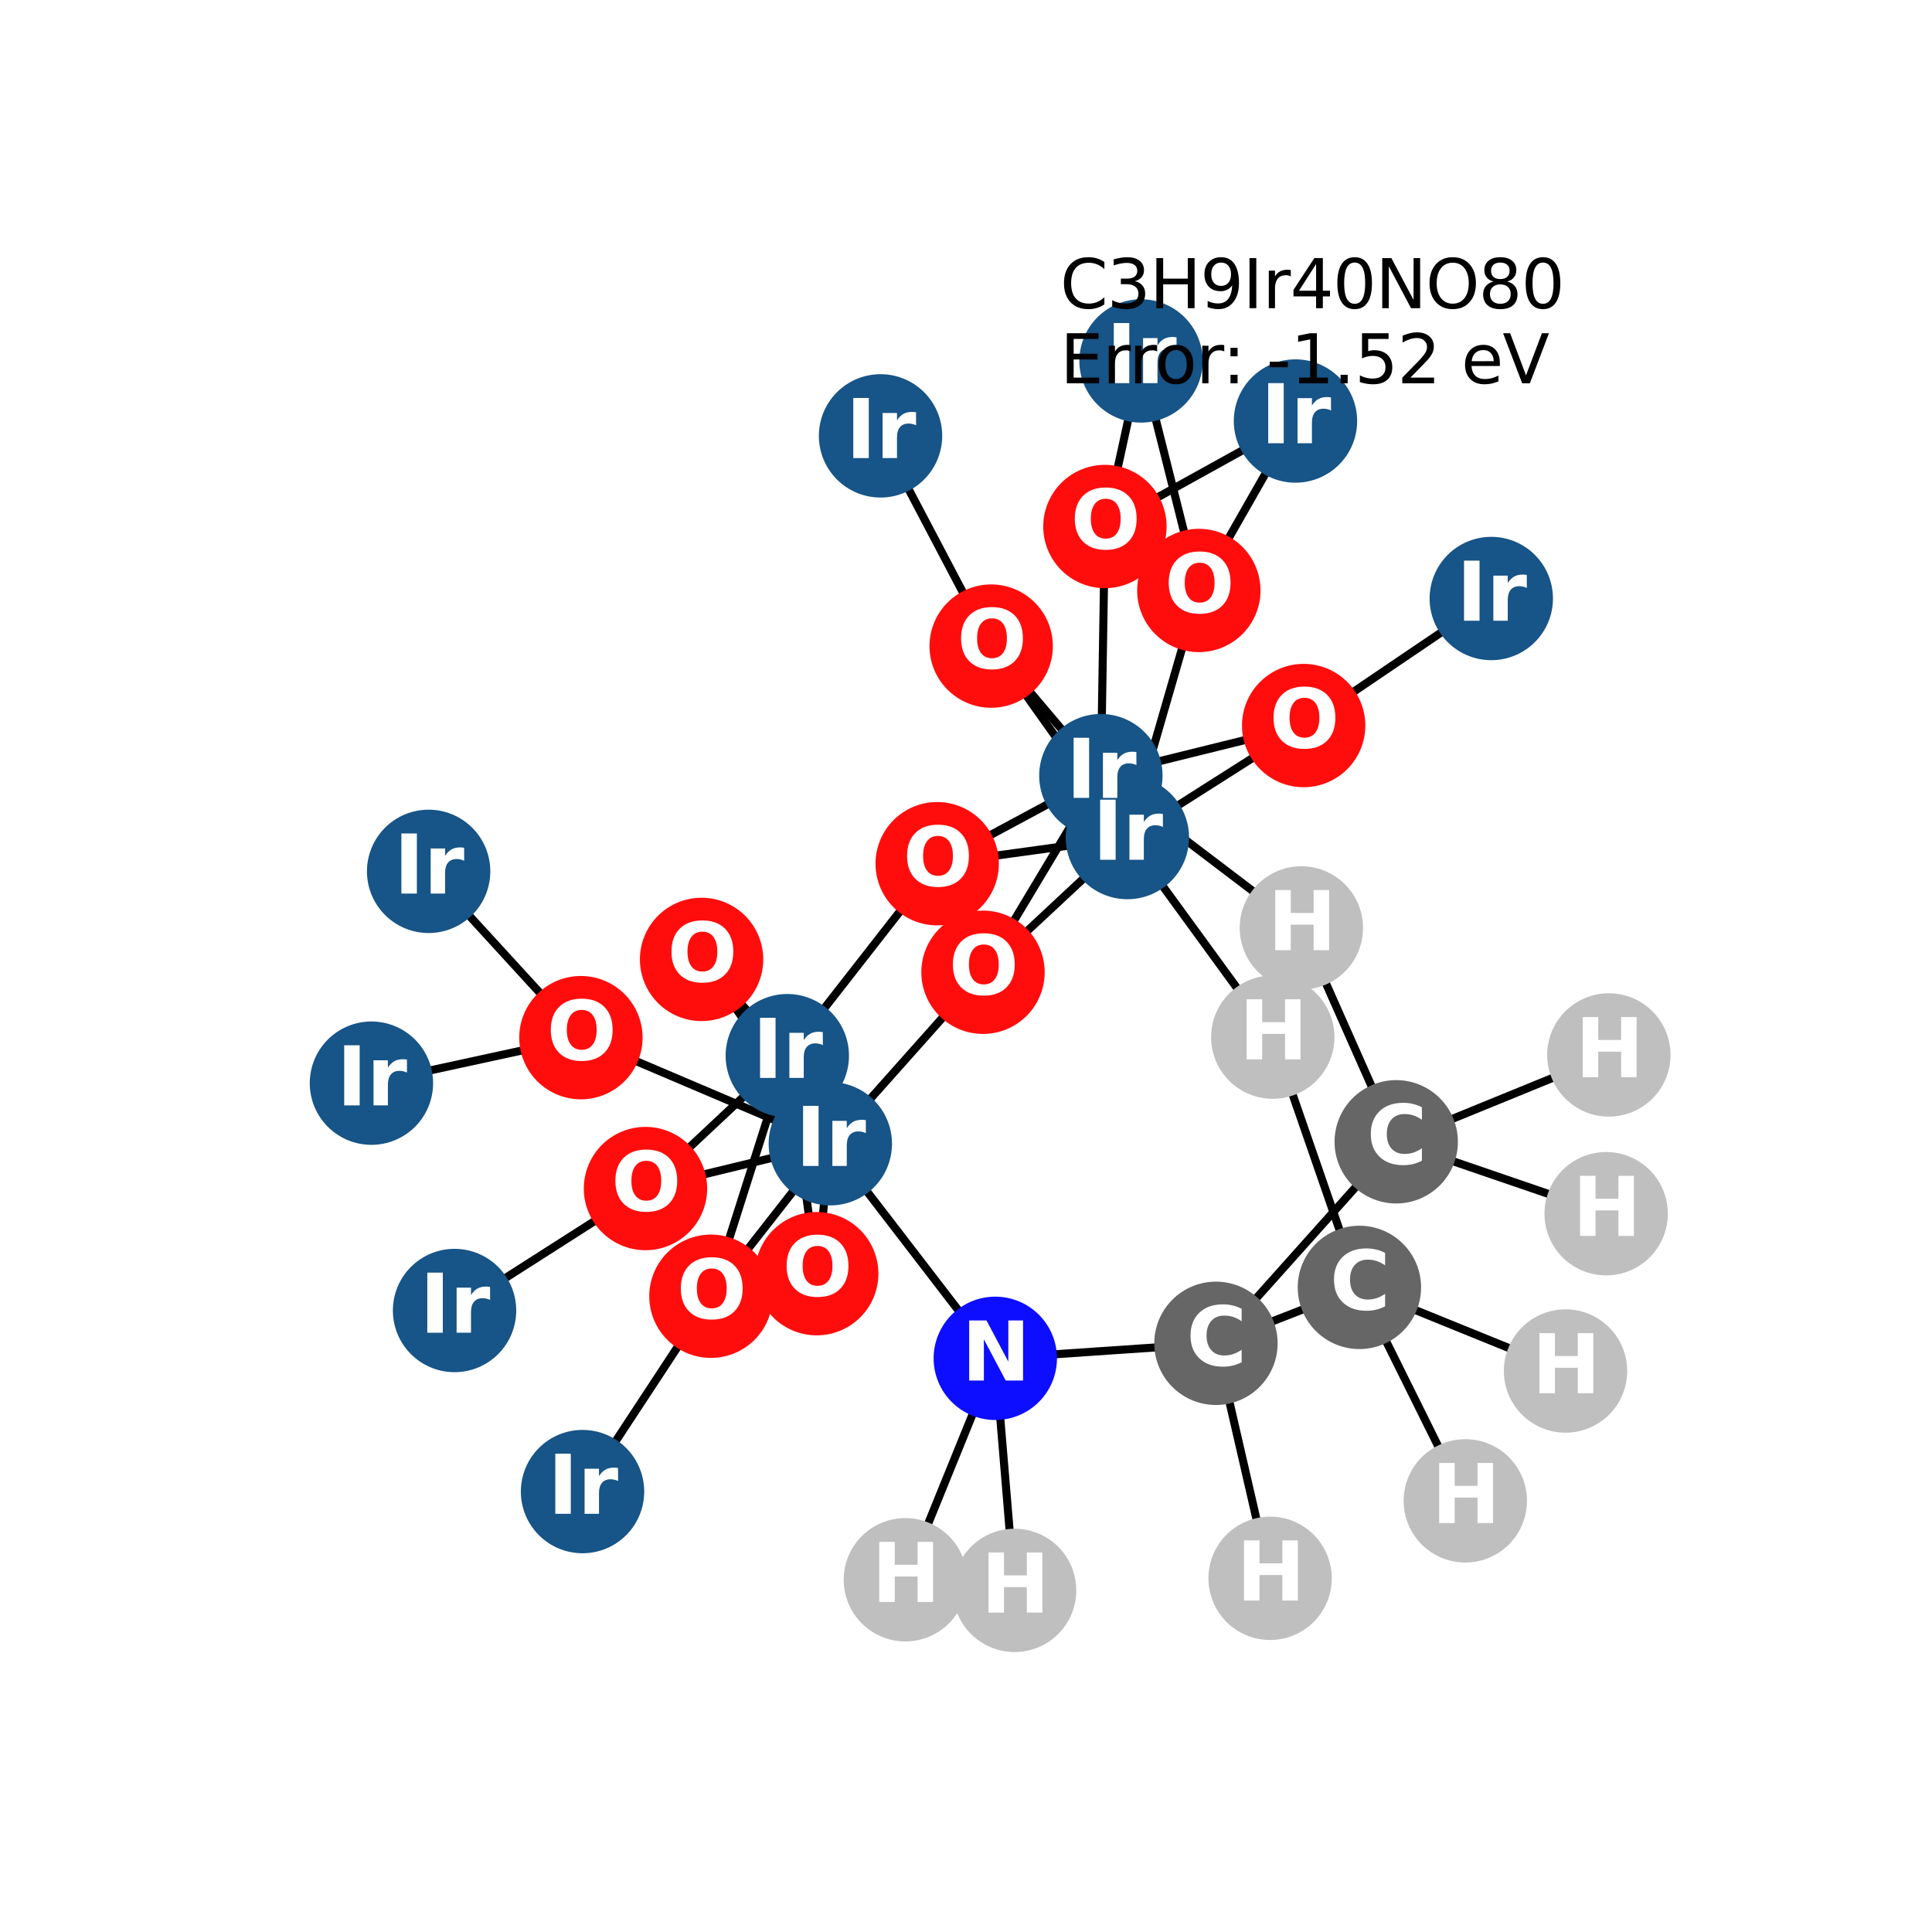 <?xml version="1.0" encoding="utf-8" standalone="no"?>
<!DOCTYPE svg PUBLIC "-//W3C//DTD SVG 1.1//EN"
  "http://www.w3.org/Graphics/SVG/1.1/DTD/svg11.dtd">
<svg xmlns:xlink="http://www.w3.org/1999/xlink" width="288pt" height="288pt" viewBox="0 0 288 288" xmlns="http://www.w3.org/2000/svg" version="1.1">
 <defs>
  <style type="text/css">*{stroke-linejoin: round; stroke-linecap: butt}</style>
 </defs>
 <g id="figure_1">
  <g id="patch_1">
   <path d="M 0 288 
L 288 288 
L 288 0 
L 0 0 
z
" style="fill: #ffffff"/>
  </g>
  <g id="axes_1">
   <g id="LineCollection_1">
    <path d="M 239.831 157.258 
L 208.133 170.205 
" clip-path="url(#pae9b3f75a0)" style="fill: none; stroke: #000000; stroke-width: 1.2"/>
    <path d="M 148.367 202.484 
L 123.774 170.495 
" clip-path="url(#pae9b3f75a0)" style="fill: none; stroke: #000000; stroke-width: 1.2"/>
    <path d="M 148.367 202.484 
L 181.26 200.246 
" clip-path="url(#pae9b3f75a0)" style="fill: none; stroke: #000000; stroke-width: 1.2"/>
    <path d="M 148.367 202.484 
L 134.961 235.492 
" clip-path="url(#pae9b3f75a0)" style="fill: none; stroke: #000000; stroke-width: 1.2"/>
    <path d="M 148.367 202.484 
L 151.245 237.076 
" clip-path="url(#pae9b3f75a0)" style="fill: none; stroke: #000000; stroke-width: 1.2"/>
    <path d="M 189.331 235.277 
L 181.26 200.246 
" clip-path="url(#pae9b3f75a0)" style="fill: none; stroke: #000000; stroke-width: 1.2"/>
    <path d="M 164.105 115.625 
L 164.709 78.486 
" clip-path="url(#pae9b3f75a0)" style="fill: none; stroke: #000000; stroke-width: 1.2"/>
    <path d="M 164.105 115.625 
L 146.535 144.934 
" clip-path="url(#pae9b3f75a0)" style="fill: none; stroke: #000000; stroke-width: 1.2"/>
    <path d="M 164.105 115.625 
L 194.334 108.156 
" clip-path="url(#pae9b3f75a0)" style="fill: none; stroke: #000000; stroke-width: 1.2"/>
    <path d="M 164.105 115.625 
L 139.706 128.75 
" clip-path="url(#pae9b3f75a0)" style="fill: none; stroke: #000000; stroke-width: 1.2"/>
    <path d="M 164.105 115.625 
L 147.753 96.314 
" clip-path="url(#pae9b3f75a0)" style="fill: none; stroke: #000000; stroke-width: 1.2"/>
    <path d="M 164.105 115.625 
L 193.993 138.326 
" clip-path="url(#pae9b3f75a0)" style="fill: none; stroke: #000000; stroke-width: 1.2"/>
    <path d="M 193.113 62.761 
L 164.709 78.486 
" clip-path="url(#pae9b3f75a0)" style="fill: none; stroke: #000000; stroke-width: 1.2"/>
    <path d="M 193.113 62.761 
L 178.708 88.022 
" clip-path="url(#pae9b3f75a0)" style="fill: none; stroke: #000000; stroke-width: 1.2"/>
    <path d="M 222.303 89.219 
L 194.334 108.156 
" clip-path="url(#pae9b3f75a0)" style="fill: none; stroke: #000000; stroke-width: 1.2"/>
    <path d="M 67.759 195.356 
L 96.221 177.175 
" clip-path="url(#pae9b3f75a0)" style="fill: none; stroke: #000000; stroke-width: 1.2"/>
    <path d="M 63.895 129.891 
L 86.596 154.682 
" clip-path="url(#pae9b3f75a0)" style="fill: none; stroke: #000000; stroke-width: 1.2"/>
    <path d="M 123.774 170.495 
L 146.535 144.934 
" clip-path="url(#pae9b3f75a0)" style="fill: none; stroke: #000000; stroke-width: 1.2"/>
    <path d="M 123.774 170.495 
L 96.221 177.175 
" clip-path="url(#pae9b3f75a0)" style="fill: none; stroke: #000000; stroke-width: 1.2"/>
    <path d="M 123.774 170.495 
L 104.584 143.018 
" clip-path="url(#pae9b3f75a0)" style="fill: none; stroke: #000000; stroke-width: 1.2"/>
    <path d="M 123.774 170.495 
L 86.596 154.682 
" clip-path="url(#pae9b3f75a0)" style="fill: none; stroke: #000000; stroke-width: 1.2"/>
    <path d="M 123.774 170.495 
L 105.978 193.229 
" clip-path="url(#pae9b3f75a0)" style="fill: none; stroke: #000000; stroke-width: 1.2"/>
    <path d="M 123.774 170.495 
L 121.748 189.866 
" clip-path="url(#pae9b3f75a0)" style="fill: none; stroke: #000000; stroke-width: 1.2"/>
    <path d="M 168.056 124.853 
L 146.535 144.934 
" clip-path="url(#pae9b3f75a0)" style="fill: none; stroke: #000000; stroke-width: 1.2"/>
    <path d="M 168.056 124.853 
L 194.334 108.156 
" clip-path="url(#pae9b3f75a0)" style="fill: none; stroke: #000000; stroke-width: 1.2"/>
    <path d="M 168.056 124.853 
L 178.708 88.022 
" clip-path="url(#pae9b3f75a0)" style="fill: none; stroke: #000000; stroke-width: 1.2"/>
    <path d="M 168.056 124.853 
L 139.706 128.75 
" clip-path="url(#pae9b3f75a0)" style="fill: none; stroke: #000000; stroke-width: 1.2"/>
    <path d="M 168.056 124.853 
L 147.753 96.314 
" clip-path="url(#pae9b3f75a0)" style="fill: none; stroke: #000000; stroke-width: 1.2"/>
    <path d="M 168.056 124.853 
L 189.731 154.605 
" clip-path="url(#pae9b3f75a0)" style="fill: none; stroke: #000000; stroke-width: 1.2"/>
    <path d="M 170.091 53.804 
L 164.709 78.486 
" clip-path="url(#pae9b3f75a0)" style="fill: none; stroke: #000000; stroke-width: 1.2"/>
    <path d="M 170.091 53.804 
L 178.708 88.022 
" clip-path="url(#pae9b3f75a0)" style="fill: none; stroke: #000000; stroke-width: 1.2"/>
    <path d="M 131.26 64.974 
L 147.753 96.314 
" clip-path="url(#pae9b3f75a0)" style="fill: none; stroke: #000000; stroke-width: 1.2"/>
    <path d="M 86.838 222.348 
L 105.978 193.229 
" clip-path="url(#pae9b3f75a0)" style="fill: none; stroke: #000000; stroke-width: 1.2"/>
    <path d="M 55.369 161.466 
L 86.596 154.682 
" clip-path="url(#pae9b3f75a0)" style="fill: none; stroke: #000000; stroke-width: 1.2"/>
    <path d="M 117.362 157.369 
L 96.221 177.175 
" clip-path="url(#pae9b3f75a0)" style="fill: none; stroke: #000000; stroke-width: 1.2"/>
    <path d="M 117.362 157.369 
L 104.584 143.018 
" clip-path="url(#pae9b3f75a0)" style="fill: none; stroke: #000000; stroke-width: 1.2"/>
    <path d="M 117.362 157.369 
L 139.706 128.75 
" clip-path="url(#pae9b3f75a0)" style="fill: none; stroke: #000000; stroke-width: 1.2"/>
    <path d="M 117.362 157.369 
L 105.978 193.229 
" clip-path="url(#pae9b3f75a0)" style="fill: none; stroke: #000000; stroke-width: 1.2"/>
    <path d="M 117.362 157.369 
L 121.748 189.866 
" clip-path="url(#pae9b3f75a0)" style="fill: none; stroke: #000000; stroke-width: 1.2"/>
    <path d="M 181.26 200.246 
L 202.645 191.909 
" clip-path="url(#pae9b3f75a0)" style="fill: none; stroke: #000000; stroke-width: 1.2"/>
    <path d="M 181.26 200.246 
L 208.133 170.205 
" clip-path="url(#pae9b3f75a0)" style="fill: none; stroke: #000000; stroke-width: 1.2"/>
    <path d="M 202.645 191.909 
L 189.731 154.605 
" clip-path="url(#pae9b3f75a0)" style="fill: none; stroke: #000000; stroke-width: 1.2"/>
    <path d="M 202.645 191.909 
L 218.43 223.729 
" clip-path="url(#pae9b3f75a0)" style="fill: none; stroke: #000000; stroke-width: 1.2"/>
    <path d="M 202.645 191.909 
L 233.372 204.375 
" clip-path="url(#pae9b3f75a0)" style="fill: none; stroke: #000000; stroke-width: 1.2"/>
    <path d="M 208.133 170.205 
L 193.993 138.326 
" clip-path="url(#pae9b3f75a0)" style="fill: none; stroke: #000000; stroke-width: 1.2"/>
    <path d="M 208.133 170.205 
L 239.427 180.925 
" clip-path="url(#pae9b3f75a0)" style="fill: none; stroke: #000000; stroke-width: 1.2"/>
   </g>
   <g id="PathCollection_1">
    <defs>
     <path id="C0_0_0bc0ab3d09" d="M 0 8.944 
C 2.372 8.944 4.647 8.002 6.325 6.325 
C 8.002 4.647 8.944 2.372 8.944 -0 
C 8.944 -2.372 8.002 -4.647 6.325 -6.325 
C 4.647 -8.002 2.372 -8.944 0 -8.944 
C -2.372 -8.944 -4.647 -8.002 -6.325 -6.325 
C -8.002 -4.647 -8.944 -2.372 -8.944 0 
C -8.944 2.372 -8.002 4.647 -6.325 6.325 
C -4.647 8.002 -2.372 8.944 0 8.944 
z
"/>
    </defs>
    <g clip-path="url(#pae9b3f75a0)">
     <use xlink:href="#C0_0_0bc0ab3d09" x="239.831" y="157.258" style="fill: #bfbfbf; stroke: #bfbfbf; stroke-width: 0.5"/>
    </g>
    <g clip-path="url(#pae9b3f75a0)">
     <use xlink:href="#C0_0_0bc0ab3d09" x="148.367" y="202.484" style="fill: #0d0dff; stroke: #0d0dff; stroke-width: 0.5"/>
    </g>
    <g clip-path="url(#pae9b3f75a0)">
     <use xlink:href="#C0_0_0bc0ab3d09" x="134.961" y="235.492" style="fill: #bfbfbf; stroke: #bfbfbf; stroke-width: 0.5"/>
    </g>
    <g clip-path="url(#pae9b3f75a0)">
     <use xlink:href="#C0_0_0bc0ab3d09" x="151.245" y="237.076" style="fill: #bfbfbf; stroke: #bfbfbf; stroke-width: 0.5"/>
    </g>
    <g clip-path="url(#pae9b3f75a0)">
     <use xlink:href="#C0_0_0bc0ab3d09" x="189.331" y="235.277" style="fill: #bfbfbf; stroke: #bfbfbf; stroke-width: 0.5"/>
    </g>
    <g clip-path="url(#pae9b3f75a0)">
     <use xlink:href="#C0_0_0bc0ab3d09" x="164.105" y="115.625" style="fill: #175487; stroke: #175487; stroke-width: 0.5"/>
    </g>
    <g clip-path="url(#pae9b3f75a0)">
     <use xlink:href="#C0_0_0bc0ab3d09" x="193.113" y="62.761" style="fill: #175487; stroke: #175487; stroke-width: 0.5"/>
    </g>
    <g clip-path="url(#pae9b3f75a0)">
     <use xlink:href="#C0_0_0bc0ab3d09" x="222.303" y="89.219" style="fill: #175487; stroke: #175487; stroke-width: 0.5"/>
    </g>
    <g clip-path="url(#pae9b3f75a0)">
     <use xlink:href="#C0_0_0bc0ab3d09" x="67.759" y="195.356" style="fill: #175487; stroke: #175487; stroke-width: 0.5"/>
    </g>
    <g clip-path="url(#pae9b3f75a0)">
     <use xlink:href="#C0_0_0bc0ab3d09" x="63.895" y="129.891" style="fill: #175487; stroke: #175487; stroke-width: 0.5"/>
    </g>
    <g clip-path="url(#pae9b3f75a0)">
     <use xlink:href="#C0_0_0bc0ab3d09" x="123.774" y="170.495" style="fill: #175487; stroke: #175487; stroke-width: 0.5"/>
    </g>
    <g clip-path="url(#pae9b3f75a0)">
     <use xlink:href="#C0_0_0bc0ab3d09" x="168.056" y="124.853" style="fill: #175487; stroke: #175487; stroke-width: 0.5"/>
    </g>
    <g clip-path="url(#pae9b3f75a0)">
     <use xlink:href="#C0_0_0bc0ab3d09" x="170.091" y="53.804" style="fill: #175487; stroke: #175487; stroke-width: 0.5"/>
    </g>
    <g clip-path="url(#pae9b3f75a0)">
     <use xlink:href="#C0_0_0bc0ab3d09" x="131.26" y="64.974" style="fill: #175487; stroke: #175487; stroke-width: 0.5"/>
    </g>
    <g clip-path="url(#pae9b3f75a0)">
     <use xlink:href="#C0_0_0bc0ab3d09" x="86.838" y="222.348" style="fill: #175487; stroke: #175487; stroke-width: 0.5"/>
    </g>
    <g clip-path="url(#pae9b3f75a0)">
     <use xlink:href="#C0_0_0bc0ab3d09" x="55.369" y="161.466" style="fill: #175487; stroke: #175487; stroke-width: 0.5"/>
    </g>
    <g clip-path="url(#pae9b3f75a0)">
     <use xlink:href="#C0_0_0bc0ab3d09" x="117.362" y="157.369" style="fill: #175487; stroke: #175487; stroke-width: 0.5"/>
    </g>
    <g clip-path="url(#pae9b3f75a0)">
     <use xlink:href="#C0_0_0bc0ab3d09" x="164.709" y="78.486" style="fill: #ff0d0d; stroke: #ff0d0d; stroke-width: 0.5"/>
    </g>
    <g clip-path="url(#pae9b3f75a0)">
     <use xlink:href="#C0_0_0bc0ab3d09" x="146.535" y="144.934" style="fill: #ff0d0d; stroke: #ff0d0d; stroke-width: 0.5"/>
    </g>
    <g clip-path="url(#pae9b3f75a0)">
     <use xlink:href="#C0_0_0bc0ab3d09" x="194.334" y="108.156" style="fill: #ff0d0d; stroke: #ff0d0d; stroke-width: 0.5"/>
    </g>
    <g clip-path="url(#pae9b3f75a0)">
     <use xlink:href="#C0_0_0bc0ab3d09" x="96.221" y="177.175" style="fill: #ff0d0d; stroke: #ff0d0d; stroke-width: 0.5"/>
    </g>
    <g clip-path="url(#pae9b3f75a0)">
     <use xlink:href="#C0_0_0bc0ab3d09" x="104.584" y="143.018" style="fill: #ff0d0d; stroke: #ff0d0d; stroke-width: 0.5"/>
    </g>
    <g clip-path="url(#pae9b3f75a0)">
     <use xlink:href="#C0_0_0bc0ab3d09" x="86.596" y="154.682" style="fill: #ff0d0d; stroke: #ff0d0d; stroke-width: 0.5"/>
    </g>
    <g clip-path="url(#pae9b3f75a0)">
     <use xlink:href="#C0_0_0bc0ab3d09" x="178.708" y="88.022" style="fill: #ff0d0d; stroke: #ff0d0d; stroke-width: 0.5"/>
    </g>
    <g clip-path="url(#pae9b3f75a0)">
     <use xlink:href="#C0_0_0bc0ab3d09" x="139.706" y="128.75" style="fill: #ff0d0d; stroke: #ff0d0d; stroke-width: 0.5"/>
    </g>
    <g clip-path="url(#pae9b3f75a0)">
     <use xlink:href="#C0_0_0bc0ab3d09" x="147.753" y="96.314" style="fill: #ff0d0d; stroke: #ff0d0d; stroke-width: 0.5"/>
    </g>
    <g clip-path="url(#pae9b3f75a0)">
     <use xlink:href="#C0_0_0bc0ab3d09" x="105.978" y="193.229" style="fill: #ff0d0d; stroke: #ff0d0d; stroke-width: 0.5"/>
    </g>
    <g clip-path="url(#pae9b3f75a0)">
     <use xlink:href="#C0_0_0bc0ab3d09" x="121.748" y="189.866" style="fill: #ff0d0d; stroke: #ff0d0d; stroke-width: 0.5"/>
    </g>
    <g clip-path="url(#pae9b3f75a0)">
     <use xlink:href="#C0_0_0bc0ab3d09" x="181.26" y="200.246" style="fill: #666666; stroke: #666666; stroke-width: 0.5"/>
    </g>
    <g clip-path="url(#pae9b3f75a0)">
     <use xlink:href="#C0_0_0bc0ab3d09" x="202.645" y="191.909" style="fill: #666666; stroke: #666666; stroke-width: 0.5"/>
    </g>
    <g clip-path="url(#pae9b3f75a0)">
     <use xlink:href="#C0_0_0bc0ab3d09" x="208.133" y="170.205" style="fill: #666666; stroke: #666666; stroke-width: 0.5"/>
    </g>
    <g clip-path="url(#pae9b3f75a0)">
     <use xlink:href="#C0_0_0bc0ab3d09" x="189.731" y="154.605" style="fill: #bfbfbf; stroke: #bfbfbf; stroke-width: 0.5"/>
    </g>
    <g clip-path="url(#pae9b3f75a0)">
     <use xlink:href="#C0_0_0bc0ab3d09" x="218.43" y="223.729" style="fill: #bfbfbf; stroke: #bfbfbf; stroke-width: 0.5"/>
    </g>
    <g clip-path="url(#pae9b3f75a0)">
     <use xlink:href="#C0_0_0bc0ab3d09" x="233.372" y="204.375" style="fill: #bfbfbf; stroke: #bfbfbf; stroke-width: 0.5"/>
    </g>
    <g clip-path="url(#pae9b3f75a0)">
     <use xlink:href="#C0_0_0bc0ab3d09" x="193.993" y="138.326" style="fill: #bfbfbf; stroke: #bfbfbf; stroke-width: 0.5"/>
    </g>
    <g clip-path="url(#pae9b3f75a0)">
     <use xlink:href="#C0_0_0bc0ab3d09" x="239.427" y="180.925" style="fill: #bfbfbf; stroke: #bfbfbf; stroke-width: 0.5"/>
    </g>
   </g>
   <g id="text_1">
    <g clip-path="url(#pae9b3f75a0)">
     <!-- H -->
     <g style="fill: #ffffff" transform="translate(234.81 160.57) scale(0.12 -0.12)">
      <defs>
       <path id="DejaVuSans-Bold-48" d="M 588 4666 
L 1791 4666 
L 1791 2888 
L 3566 2888 
L 3566 4666 
L 4769 4666 
L 4769 0 
L 3566 0 
L 3566 1978 
L 1791 1978 
L 1791 0 
L 588 0 
L 588 4666 
z
" transform="scale(0.016)"/>
      </defs>
      <use xlink:href="#DejaVuSans-Bold-48"/>
     </g>
    </g>
   </g>
   <g id="text_2">
    <g clip-path="url(#pae9b3f75a0)">
     <!-- N -->
     <g style="fill: #ffffff" transform="translate(143.346 205.795) scale(0.12 -0.12)">
      <defs>
       <path id="DejaVuSans-Bold-4e" d="M 588 4666 
L 1931 4666 
L 3628 1466 
L 3628 4666 
L 4769 4666 
L 4769 0 
L 3425 0 
L 1728 3200 
L 1728 0 
L 588 0 
L 588 4666 
z
" transform="scale(0.016)"/>
      </defs>
      <use xlink:href="#DejaVuSans-Bold-4e"/>
     </g>
    </g>
   </g>
   <g id="text_3">
    <g clip-path="url(#pae9b3f75a0)">
     <!-- H -->
     <g style="fill: #ffffff" transform="translate(129.94 238.803) scale(0.12 -0.12)">
      <use xlink:href="#DejaVuSans-Bold-48"/>
     </g>
    </g>
   </g>
   <g id="text_4">
    <g clip-path="url(#pae9b3f75a0)">
     <!-- H -->
     <g style="fill: #ffffff" transform="translate(146.223 240.388) scale(0.12 -0.12)">
      <use xlink:href="#DejaVuSans-Bold-48"/>
     </g>
    </g>
   </g>
   <g id="text_5">
    <g clip-path="url(#pae9b3f75a0)">
     <!-- H -->
     <g style="fill: #ffffff" transform="translate(184.309 238.588) scale(0.12 -0.12)">
      <use xlink:href="#DejaVuSans-Bold-48"/>
     </g>
    </g>
   </g>
   <g id="text_6">
    <g clip-path="url(#pae9b3f75a0)">
     <!-- Ir -->
     <g style="fill: #ffffff" transform="translate(158.914 118.937) scale(0.12 -0.12)">
      <defs>
       <path id="DejaVuSans-Bold-49" d="M 588 4666 
L 1791 4666 
L 1791 0 
L 588 0 
L 588 4666 
z
" transform="scale(0.016)"/>
       <path id="DejaVuSans-Bold-72" d="M 3138 2547 
Q 2991 2616 2845 2648 
Q 2700 2681 2553 2681 
Q 2122 2681 1889 2404 
Q 1656 2128 1656 1613 
L 1656 0 
L 538 0 
L 538 3500 
L 1656 3500 
L 1656 2925 
Q 1872 3269 2151 3426 
Q 2431 3584 2822 3584 
Q 2878 3584 2943 3579 
Q 3009 3575 3134 3559 
L 3138 2547 
z
" transform="scale(0.016)"/>
      </defs>
      <use xlink:href="#DejaVuSans-Bold-49"/>
      <use xlink:href="#DejaVuSans-Bold-72" transform="translate(37.207 0)"/>
     </g>
    </g>
   </g>
   <g id="text_7">
    <g clip-path="url(#pae9b3f75a0)">
     <!-- Ir -->
     <g style="fill: #ffffff" transform="translate(187.923 66.072) scale(0.12 -0.12)">
      <use xlink:href="#DejaVuSans-Bold-49"/>
      <use xlink:href="#DejaVuSans-Bold-72" transform="translate(37.207 0)"/>
     </g>
    </g>
   </g>
   <g id="text_8">
    <g clip-path="url(#pae9b3f75a0)">
     <!-- Ir -->
     <g style="fill: #ffffff" transform="translate(217.112 92.53) scale(0.12 -0.12)">
      <use xlink:href="#DejaVuSans-Bold-49"/>
      <use xlink:href="#DejaVuSans-Bold-72" transform="translate(37.207 0)"/>
     </g>
    </g>
   </g>
   <g id="text_9">
    <g clip-path="url(#pae9b3f75a0)">
     <!-- Ir -->
     <g style="fill: #ffffff" transform="translate(62.568 198.667) scale(0.12 -0.12)">
      <use xlink:href="#DejaVuSans-Bold-49"/>
      <use xlink:href="#DejaVuSans-Bold-72" transform="translate(37.207 0)"/>
     </g>
    </g>
   </g>
   <g id="text_10">
    <g clip-path="url(#pae9b3f75a0)">
     <!-- Ir -->
     <g style="fill: #ffffff" transform="translate(58.704 133.202) scale(0.12 -0.12)">
      <use xlink:href="#DejaVuSans-Bold-49"/>
      <use xlink:href="#DejaVuSans-Bold-72" transform="translate(37.207 0)"/>
     </g>
    </g>
   </g>
   <g id="text_11">
    <g clip-path="url(#pae9b3f75a0)">
     <!-- Ir -->
     <g style="fill: #ffffff" transform="translate(118.584 173.806) scale(0.12 -0.12)">
      <use xlink:href="#DejaVuSans-Bold-49"/>
      <use xlink:href="#DejaVuSans-Bold-72" transform="translate(37.207 0)"/>
     </g>
    </g>
   </g>
   <g id="text_12">
    <g clip-path="url(#pae9b3f75a0)">
     <!-- Ir -->
     <g style="fill: #ffffff" transform="translate(162.866 128.164) scale(0.12 -0.12)">
      <use xlink:href="#DejaVuSans-Bold-49"/>
      <use xlink:href="#DejaVuSans-Bold-72" transform="translate(37.207 0)"/>
     </g>
    </g>
   </g>
   <g id="text_13">
    <g clip-path="url(#pae9b3f75a0)">
     <!-- Ir -->
     <g style="fill: #ffffff" transform="translate(164.9 57.115) scale(0.12 -0.12)">
      <use xlink:href="#DejaVuSans-Bold-49"/>
      <use xlink:href="#DejaVuSans-Bold-72" transform="translate(37.207 0)"/>
     </g>
    </g>
   </g>
   <g id="text_14">
    <g clip-path="url(#pae9b3f75a0)">
     <!-- Ir -->
     <g style="fill: #ffffff" transform="translate(126.069 68.285) scale(0.12 -0.12)">
      <use xlink:href="#DejaVuSans-Bold-49"/>
      <use xlink:href="#DejaVuSans-Bold-72" transform="translate(37.207 0)"/>
     </g>
    </g>
   </g>
   <g id="text_15">
    <g clip-path="url(#pae9b3f75a0)">
     <!-- Ir -->
     <g style="fill: #ffffff" transform="translate(81.647 225.659) scale(0.12 -0.12)">
      <use xlink:href="#DejaVuSans-Bold-49"/>
      <use xlink:href="#DejaVuSans-Bold-72" transform="translate(37.207 0)"/>
     </g>
    </g>
   </g>
   <g id="text_16">
    <g clip-path="url(#pae9b3f75a0)">
     <!-- Ir -->
     <g style="fill: #ffffff" transform="translate(50.178 164.777) scale(0.12 -0.12)">
      <use xlink:href="#DejaVuSans-Bold-49"/>
      <use xlink:href="#DejaVuSans-Bold-72" transform="translate(37.207 0)"/>
     </g>
    </g>
   </g>
   <g id="text_17">
    <g clip-path="url(#pae9b3f75a0)">
     <!-- Ir -->
     <g style="fill: #ffffff" transform="translate(112.171 160.681) scale(0.12 -0.12)">
      <use xlink:href="#DejaVuSans-Bold-49"/>
      <use xlink:href="#DejaVuSans-Bold-72" transform="translate(37.207 0)"/>
     </g>
    </g>
   </g>
   <g id="text_18">
    <g clip-path="url(#pae9b3f75a0)">
     <!-- O -->
     <g style="fill: #ffffff" transform="translate(159.608 81.797) scale(0.12 -0.12)">
      <defs>
       <path id="DejaVuSans-Bold-4f" d="M 2719 3878 
Q 2169 3878 1866 3472 
Q 1563 3066 1563 2328 
Q 1563 1594 1866 1187 
Q 2169 781 2719 781 
Q 3272 781 3575 1187 
Q 3878 1594 3878 2328 
Q 3878 3066 3575 3472 
Q 3272 3878 2719 3878 
z
M 2719 4750 
Q 3844 4750 4481 4106 
Q 5119 3463 5119 2328 
Q 5119 1197 4481 553 
Q 3844 -91 2719 -91 
Q 1597 -91 958 553 
Q 319 1197 319 2328 
Q 319 3463 958 4106 
Q 1597 4750 2719 4750 
z
" transform="scale(0.016)"/>
      </defs>
      <use xlink:href="#DejaVuSans-Bold-4f"/>
     </g>
    </g>
   </g>
   <g id="text_19">
    <g clip-path="url(#pae9b3f75a0)">
     <!-- O -->
     <g style="fill: #ffffff" transform="translate(141.434 148.245) scale(0.12 -0.12)">
      <use xlink:href="#DejaVuSans-Bold-4f"/>
     </g>
    </g>
   </g>
   <g id="text_20">
    <g clip-path="url(#pae9b3f75a0)">
     <!-- O -->
     <g style="fill: #ffffff" transform="translate(189.233 111.468) scale(0.12 -0.12)">
      <use xlink:href="#DejaVuSans-Bold-4f"/>
     </g>
    </g>
   </g>
   <g id="text_21">
    <g clip-path="url(#pae9b3f75a0)">
     <!-- O -->
     <g style="fill: #ffffff" transform="translate(91.121 180.486) scale(0.12 -0.12)">
      <use xlink:href="#DejaVuSans-Bold-4f"/>
     </g>
    </g>
   </g>
   <g id="text_22">
    <g clip-path="url(#pae9b3f75a0)">
     <!-- O -->
     <g style="fill: #ffffff" transform="translate(99.483 146.329) scale(0.12 -0.12)">
      <use xlink:href="#DejaVuSans-Bold-4f"/>
     </g>
    </g>
   </g>
   <g id="text_23">
    <g clip-path="url(#pae9b3f75a0)">
     <!-- O -->
     <g style="fill: #ffffff" transform="translate(81.495 157.993) scale(0.12 -0.12)">
      <use xlink:href="#DejaVuSans-Bold-4f"/>
     </g>
    </g>
   </g>
   <g id="text_24">
    <g clip-path="url(#pae9b3f75a0)">
     <!-- O -->
     <g style="fill: #ffffff" transform="translate(173.607 91.334) scale(0.12 -0.12)">
      <use xlink:href="#DejaVuSans-Bold-4f"/>
     </g>
    </g>
   </g>
   <g id="text_25">
    <g clip-path="url(#pae9b3f75a0)">
     <!-- O -->
     <g style="fill: #ffffff" transform="translate(134.605 132.061) scale(0.12 -0.12)">
      <use xlink:href="#DejaVuSans-Bold-4f"/>
     </g>
    </g>
   </g>
   <g id="text_26">
    <g clip-path="url(#pae9b3f75a0)">
     <!-- O -->
     <g style="fill: #ffffff" transform="translate(142.652 99.625) scale(0.12 -0.12)">
      <use xlink:href="#DejaVuSans-Bold-4f"/>
     </g>
    </g>
   </g>
   <g id="text_27">
    <g clip-path="url(#pae9b3f75a0)">
     <!-- O -->
     <g style="fill: #ffffff" transform="translate(100.877 196.54) scale(0.12 -0.12)">
      <use xlink:href="#DejaVuSans-Bold-4f"/>
     </g>
    </g>
   </g>
   <g id="text_28">
    <g clip-path="url(#pae9b3f75a0)">
     <!-- O -->
     <g style="fill: #ffffff" transform="translate(116.647 193.177) scale(0.12 -0.12)">
      <use xlink:href="#DejaVuSans-Bold-4f"/>
     </g>
    </g>
   </g>
   <g id="text_29">
    <g clip-path="url(#pae9b3f75a0)">
     <!-- C -->
     <g style="fill: #ffffff" transform="translate(176.857 203.557) scale(0.12 -0.12)">
      <defs>
       <path id="DejaVuSans-Bold-43" d="M 4288 256 
Q 3956 84 3597 -3 
Q 3238 -91 2847 -91 
Q 1681 -91 1000 561 
Q 319 1213 319 2328 
Q 319 3447 1000 4098 
Q 1681 4750 2847 4750 
Q 3238 4750 3597 4662 
Q 3956 4575 4288 4403 
L 4288 3438 
Q 3953 3666 3628 3772 
Q 3303 3878 2944 3878 
Q 2300 3878 1931 3465 
Q 1563 3053 1563 2328 
Q 1563 1606 1931 1193 
Q 2300 781 2944 781 
Q 3303 781 3628 887 
Q 3953 994 4288 1222 
L 4288 256 
z
" transform="scale(0.016)"/>
      </defs>
      <use xlink:href="#DejaVuSans-Bold-43"/>
     </g>
    </g>
   </g>
   <g id="text_30">
    <g clip-path="url(#pae9b3f75a0)">
     <!-- C -->
     <g style="fill: #ffffff" transform="translate(198.242 195.22) scale(0.12 -0.12)">
      <use xlink:href="#DejaVuSans-Bold-43"/>
     </g>
    </g>
   </g>
   <g id="text_31">
    <g clip-path="url(#pae9b3f75a0)">
     <!-- C -->
     <g style="fill: #ffffff" transform="translate(203.729 173.516) scale(0.12 -0.12)">
      <use xlink:href="#DejaVuSans-Bold-43"/>
     </g>
    </g>
   </g>
   <g id="text_32">
    <g clip-path="url(#pae9b3f75a0)">
     <!-- H -->
     <g style="fill: #ffffff" transform="translate(184.709 157.917) scale(0.12 -0.12)">
      <use xlink:href="#DejaVuSans-Bold-48"/>
     </g>
    </g>
   </g>
   <g id="text_33">
    <g clip-path="url(#pae9b3f75a0)">
     <!-- H -->
     <g style="fill: #ffffff" transform="translate(213.408 227.04) scale(0.12 -0.12)">
      <use xlink:href="#DejaVuSans-Bold-48"/>
     </g>
    </g>
   </g>
   <g id="text_34">
    <g clip-path="url(#pae9b3f75a0)">
     <!-- H -->
     <g style="fill: #ffffff" transform="translate(228.35 207.686) scale(0.12 -0.12)">
      <use xlink:href="#DejaVuSans-Bold-48"/>
     </g>
    </g>
   </g>
   <g id="text_35">
    <g clip-path="url(#pae9b3f75a0)">
     <!-- H -->
     <g style="fill: #ffffff" transform="translate(188.972 141.637) scale(0.12 -0.12)">
      <use xlink:href="#DejaVuSans-Bold-48"/>
     </g>
    </g>
   </g>
   <g id="text_36">
    <g clip-path="url(#pae9b3f75a0)">
     <!-- H -->
     <g style="fill: #ffffff" transform="translate(234.406 184.236) scale(0.12 -0.12)">
      <use xlink:href="#DejaVuSans-Bold-48"/>
     </g>
    </g>
   </g>
   <g id="text_37">
    <!-- C3H9Ir40NO80 -->
    <g transform="translate(158.032 45.941) scale(0.1 -0.1)">
     <defs>
      <path id="DejaVuSans-43" d="M 4122 4306 
L 4122 3641 
Q 3803 3938 3442 4084 
Q 3081 4231 2675 4231 
Q 1875 4231 1450 3742 
Q 1025 3253 1025 2328 
Q 1025 1406 1450 917 
Q 1875 428 2675 428 
Q 3081 428 3442 575 
Q 3803 722 4122 1019 
L 4122 359 
Q 3791 134 3420 21 
Q 3050 -91 2638 -91 
Q 1578 -91 968 557 
Q 359 1206 359 2328 
Q 359 3453 968 4101 
Q 1578 4750 2638 4750 
Q 3056 4750 3426 4639 
Q 3797 4528 4122 4306 
z
" transform="scale(0.016)"/>
      <path id="DejaVuSans-33" d="M 2597 2516 
Q 3050 2419 3304 2112 
Q 3559 1806 3559 1356 
Q 3559 666 3084 287 
Q 2609 -91 1734 -91 
Q 1441 -91 1130 -33 
Q 819 25 488 141 
L 488 750 
Q 750 597 1062 519 
Q 1375 441 1716 441 
Q 2309 441 2620 675 
Q 2931 909 2931 1356 
Q 2931 1769 2642 2001 
Q 2353 2234 1838 2234 
L 1294 2234 
L 1294 2753 
L 1863 2753 
Q 2328 2753 2575 2939 
Q 2822 3125 2822 3475 
Q 2822 3834 2567 4026 
Q 2313 4219 1838 4219 
Q 1578 4219 1281 4162 
Q 984 4106 628 3988 
L 628 4550 
Q 988 4650 1302 4700 
Q 1616 4750 1894 4750 
Q 2613 4750 3031 4423 
Q 3450 4097 3450 3541 
Q 3450 3153 3228 2886 
Q 3006 2619 2597 2516 
z
" transform="scale(0.016)"/>
      <path id="DejaVuSans-48" d="M 628 4666 
L 1259 4666 
L 1259 2753 
L 3553 2753 
L 3553 4666 
L 4184 4666 
L 4184 0 
L 3553 0 
L 3553 2222 
L 1259 2222 
L 1259 0 
L 628 0 
L 628 4666 
z
" transform="scale(0.016)"/>
      <path id="DejaVuSans-39" d="M 703 97 
L 703 672 
Q 941 559 1184 500 
Q 1428 441 1663 441 
Q 2288 441 2617 861 
Q 2947 1281 2994 2138 
Q 2813 1869 2534 1725 
Q 2256 1581 1919 1581 
Q 1219 1581 811 2004 
Q 403 2428 403 3163 
Q 403 3881 828 4315 
Q 1253 4750 1959 4750 
Q 2769 4750 3195 4129 
Q 3622 3509 3622 2328 
Q 3622 1225 3098 567 
Q 2575 -91 1691 -91 
Q 1453 -91 1209 -44 
Q 966 3 703 97 
z
M 1959 2075 
Q 2384 2075 2632 2365 
Q 2881 2656 2881 3163 
Q 2881 3666 2632 3958 
Q 2384 4250 1959 4250 
Q 1534 4250 1286 3958 
Q 1038 3666 1038 3163 
Q 1038 2656 1286 2365 
Q 1534 2075 1959 2075 
z
" transform="scale(0.016)"/>
      <path id="DejaVuSans-49" d="M 628 4666 
L 1259 4666 
L 1259 0 
L 628 0 
L 628 4666 
z
" transform="scale(0.016)"/>
      <path id="DejaVuSans-72" d="M 2631 2963 
Q 2534 3019 2420 3045 
Q 2306 3072 2169 3072 
Q 1681 3072 1420 2755 
Q 1159 2438 1159 1844 
L 1159 0 
L 581 0 
L 581 3500 
L 1159 3500 
L 1159 2956 
Q 1341 3275 1631 3429 
Q 1922 3584 2338 3584 
Q 2397 3584 2469 3576 
Q 2541 3569 2628 3553 
L 2631 2963 
z
" transform="scale(0.016)"/>
      <path id="DejaVuSans-34" d="M 2419 4116 
L 825 1625 
L 2419 1625 
L 2419 4116 
z
M 2253 4666 
L 3047 4666 
L 3047 1625 
L 3713 1625 
L 3713 1100 
L 3047 1100 
L 3047 0 
L 2419 0 
L 2419 1100 
L 313 1100 
L 313 1709 
L 2253 4666 
z
" transform="scale(0.016)"/>
      <path id="DejaVuSans-30" d="M 2034 4250 
Q 1547 4250 1301 3770 
Q 1056 3291 1056 2328 
Q 1056 1369 1301 889 
Q 1547 409 2034 409 
Q 2525 409 2770 889 
Q 3016 1369 3016 2328 
Q 3016 3291 2770 3770 
Q 2525 4250 2034 4250 
z
M 2034 4750 
Q 2819 4750 3233 4129 
Q 3647 3509 3647 2328 
Q 3647 1150 3233 529 
Q 2819 -91 2034 -91 
Q 1250 -91 836 529 
Q 422 1150 422 2328 
Q 422 3509 836 4129 
Q 1250 4750 2034 4750 
z
" transform="scale(0.016)"/>
      <path id="DejaVuSans-4e" d="M 628 4666 
L 1478 4666 
L 3547 763 
L 3547 4666 
L 4159 4666 
L 4159 0 
L 3309 0 
L 1241 3903 
L 1241 0 
L 628 0 
L 628 4666 
z
" transform="scale(0.016)"/>
      <path id="DejaVuSans-4f" d="M 2522 4238 
Q 1834 4238 1429 3725 
Q 1025 3213 1025 2328 
Q 1025 1447 1429 934 
Q 1834 422 2522 422 
Q 3209 422 3611 934 
Q 4013 1447 4013 2328 
Q 4013 3213 3611 3725 
Q 3209 4238 2522 4238 
z
M 2522 4750 
Q 3503 4750 4090 4092 
Q 4678 3434 4678 2328 
Q 4678 1225 4090 567 
Q 3503 -91 2522 -91 
Q 1538 -91 948 565 
Q 359 1222 359 2328 
Q 359 3434 948 4092 
Q 1538 4750 2522 4750 
z
" transform="scale(0.016)"/>
      <path id="DejaVuSans-38" d="M 2034 2216 
Q 1584 2216 1326 1975 
Q 1069 1734 1069 1313 
Q 1069 891 1326 650 
Q 1584 409 2034 409 
Q 2484 409 2743 651 
Q 3003 894 3003 1313 
Q 3003 1734 2745 1975 
Q 2488 2216 2034 2216 
z
M 1403 2484 
Q 997 2584 770 2862 
Q 544 3141 544 3541 
Q 544 4100 942 4425 
Q 1341 4750 2034 4750 
Q 2731 4750 3128 4425 
Q 3525 4100 3525 3541 
Q 3525 3141 3298 2862 
Q 3072 2584 2669 2484 
Q 3125 2378 3379 2068 
Q 3634 1759 3634 1313 
Q 3634 634 3220 271 
Q 2806 -91 2034 -91 
Q 1263 -91 848 271 
Q 434 634 434 1313 
Q 434 1759 690 2068 
Q 947 2378 1403 2484 
z
M 1172 3481 
Q 1172 3119 1398 2916 
Q 1625 2713 2034 2713 
Q 2441 2713 2670 2916 
Q 2900 3119 2900 3481 
Q 2900 3844 2670 4047 
Q 2441 4250 2034 4250 
Q 1625 4250 1398 4047 
Q 1172 3844 1172 3481 
z
" transform="scale(0.016)"/>
     </defs>
     <use xlink:href="#DejaVuSans-43"/>
     <use xlink:href="#DejaVuSans-33" transform="translate(69.824 0)"/>
     <use xlink:href="#DejaVuSans-48" transform="translate(133.447 0)"/>
     <use xlink:href="#DejaVuSans-39" transform="translate(208.643 0)"/>
     <use xlink:href="#DejaVuSans-49" transform="translate(272.266 0)"/>
     <use xlink:href="#DejaVuSans-72" transform="translate(301.758 0)"/>
     <use xlink:href="#DejaVuSans-34" transform="translate(342.871 0)"/>
     <use xlink:href="#DejaVuSans-30" transform="translate(406.494 0)"/>
     <use xlink:href="#DejaVuSans-4e" transform="translate(470.117 0)"/>
     <use xlink:href="#DejaVuSans-4f" transform="translate(544.922 0)"/>
     <use xlink:href="#DejaVuSans-38" transform="translate(623.633 0)"/>
     <use xlink:href="#DejaVuSans-30" transform="translate(687.256 0)"/>
    </g>
    <!-- Error: -1.52 eV -->
    <g transform="translate(158.032 57.139) scale(0.1 -0.1)">
     <defs>
      <path id="DejaVuSans-45" d="M 628 4666 
L 3578 4666 
L 3578 4134 
L 1259 4134 
L 1259 2753 
L 3481 2753 
L 3481 2222 
L 1259 2222 
L 1259 531 
L 3634 531 
L 3634 0 
L 628 0 
L 628 4666 
z
" transform="scale(0.016)"/>
      <path id="DejaVuSans-6f" d="M 1959 3097 
Q 1497 3097 1228 2736 
Q 959 2375 959 1747 
Q 959 1119 1226 758 
Q 1494 397 1959 397 
Q 2419 397 2687 759 
Q 2956 1122 2956 1747 
Q 2956 2369 2687 2733 
Q 2419 3097 1959 3097 
z
M 1959 3584 
Q 2709 3584 3137 3096 
Q 3566 2609 3566 1747 
Q 3566 888 3137 398 
Q 2709 -91 1959 -91 
Q 1206 -91 779 398 
Q 353 888 353 1747 
Q 353 2609 779 3096 
Q 1206 3584 1959 3584 
z
" transform="scale(0.016)"/>
      <path id="DejaVuSans-3a" d="M 750 794 
L 1409 794 
L 1409 0 
L 750 0 
L 750 794 
z
M 750 3309 
L 1409 3309 
L 1409 2516 
L 750 2516 
L 750 3309 
z
" transform="scale(0.016)"/>
      <path id="DejaVuSans-20" transform="scale(0.016)"/>
      <path id="DejaVuSans-2d" d="M 313 2009 
L 1997 2009 
L 1997 1497 
L 313 1497 
L 313 2009 
z
" transform="scale(0.016)"/>
      <path id="DejaVuSans-31" d="M 794 531 
L 1825 531 
L 1825 4091 
L 703 3866 
L 703 4441 
L 1819 4666 
L 2450 4666 
L 2450 531 
L 3481 531 
L 3481 0 
L 794 0 
L 794 531 
z
" transform="scale(0.016)"/>
      <path id="DejaVuSans-2e" d="M 684 794 
L 1344 794 
L 1344 0 
L 684 0 
L 684 794 
z
" transform="scale(0.016)"/>
      <path id="DejaVuSans-35" d="M 691 4666 
L 3169 4666 
L 3169 4134 
L 1269 4134 
L 1269 2991 
Q 1406 3038 1543 3061 
Q 1681 3084 1819 3084 
Q 2600 3084 3056 2656 
Q 3513 2228 3513 1497 
Q 3513 744 3044 326 
Q 2575 -91 1722 -91 
Q 1428 -91 1123 -41 
Q 819 9 494 109 
L 494 744 
Q 775 591 1075 516 
Q 1375 441 1709 441 
Q 2250 441 2565 725 
Q 2881 1009 2881 1497 
Q 2881 1984 2565 2268 
Q 2250 2553 1709 2553 
Q 1456 2553 1204 2497 
Q 953 2441 691 2322 
L 691 4666 
z
" transform="scale(0.016)"/>
      <path id="DejaVuSans-32" d="M 1228 531 
L 3431 531 
L 3431 0 
L 469 0 
L 469 531 
Q 828 903 1448 1529 
Q 2069 2156 2228 2338 
Q 2531 2678 2651 2914 
Q 2772 3150 2772 3378 
Q 2772 3750 2511 3984 
Q 2250 4219 1831 4219 
Q 1534 4219 1204 4116 
Q 875 4013 500 3803 
L 500 4441 
Q 881 4594 1212 4672 
Q 1544 4750 1819 4750 
Q 2544 4750 2975 4387 
Q 3406 4025 3406 3419 
Q 3406 3131 3298 2873 
Q 3191 2616 2906 2266 
Q 2828 2175 2409 1742 
Q 1991 1309 1228 531 
z
" transform="scale(0.016)"/>
      <path id="DejaVuSans-65" d="M 3597 1894 
L 3597 1613 
L 953 1613 
Q 991 1019 1311 708 
Q 1631 397 2203 397 
Q 2534 397 2845 478 
Q 3156 559 3463 722 
L 3463 178 
Q 3153 47 2828 -22 
Q 2503 -91 2169 -91 
Q 1331 -91 842 396 
Q 353 884 353 1716 
Q 353 2575 817 3079 
Q 1281 3584 2069 3584 
Q 2775 3584 3186 3129 
Q 3597 2675 3597 1894 
z
M 3022 2063 
Q 3016 2534 2758 2815 
Q 2500 3097 2075 3097 
Q 1594 3097 1305 2825 
Q 1016 2553 972 2059 
L 3022 2063 
z
" transform="scale(0.016)"/>
      <path id="DejaVuSans-56" d="M 1831 0 
L 50 4666 
L 709 4666 
L 2188 738 
L 3669 4666 
L 4325 4666 
L 2547 0 
L 1831 0 
z
" transform="scale(0.016)"/>
     </defs>
     <use xlink:href="#DejaVuSans-45"/>
     <use xlink:href="#DejaVuSans-72" transform="translate(63.184 0)"/>
     <use xlink:href="#DejaVuSans-72" transform="translate(102.547 0)"/>
     <use xlink:href="#DejaVuSans-6f" transform="translate(141.41 0)"/>
     <use xlink:href="#DejaVuSans-72" transform="translate(202.592 0)"/>
     <use xlink:href="#DejaVuSans-3a" transform="translate(241.955 0)"/>
     <use xlink:href="#DejaVuSans-20" transform="translate(275.646 0)"/>
     <use xlink:href="#DejaVuSans-2d" transform="translate(307.434 0)"/>
     <use xlink:href="#DejaVuSans-31" transform="translate(343.518 0)"/>
     <use xlink:href="#DejaVuSans-2e" transform="translate(407.141 0)"/>
     <use xlink:href="#DejaVuSans-35" transform="translate(438.928 0)"/>
     <use xlink:href="#DejaVuSans-32" transform="translate(502.551 0)"/>
     <use xlink:href="#DejaVuSans-20" transform="translate(566.174 0)"/>
     <use xlink:href="#DejaVuSans-65" transform="translate(597.961 0)"/>
     <use xlink:href="#DejaVuSans-56" transform="translate(659.484 0)"/>
    </g>
   </g>
  </g>
 </g>
 <defs>
  <clipPath id="pae9b3f75a0">
   <rect x="36" y="34.56" width="223.2" height="221.76"/>
  </clipPath>
 </defs>
</svg>
